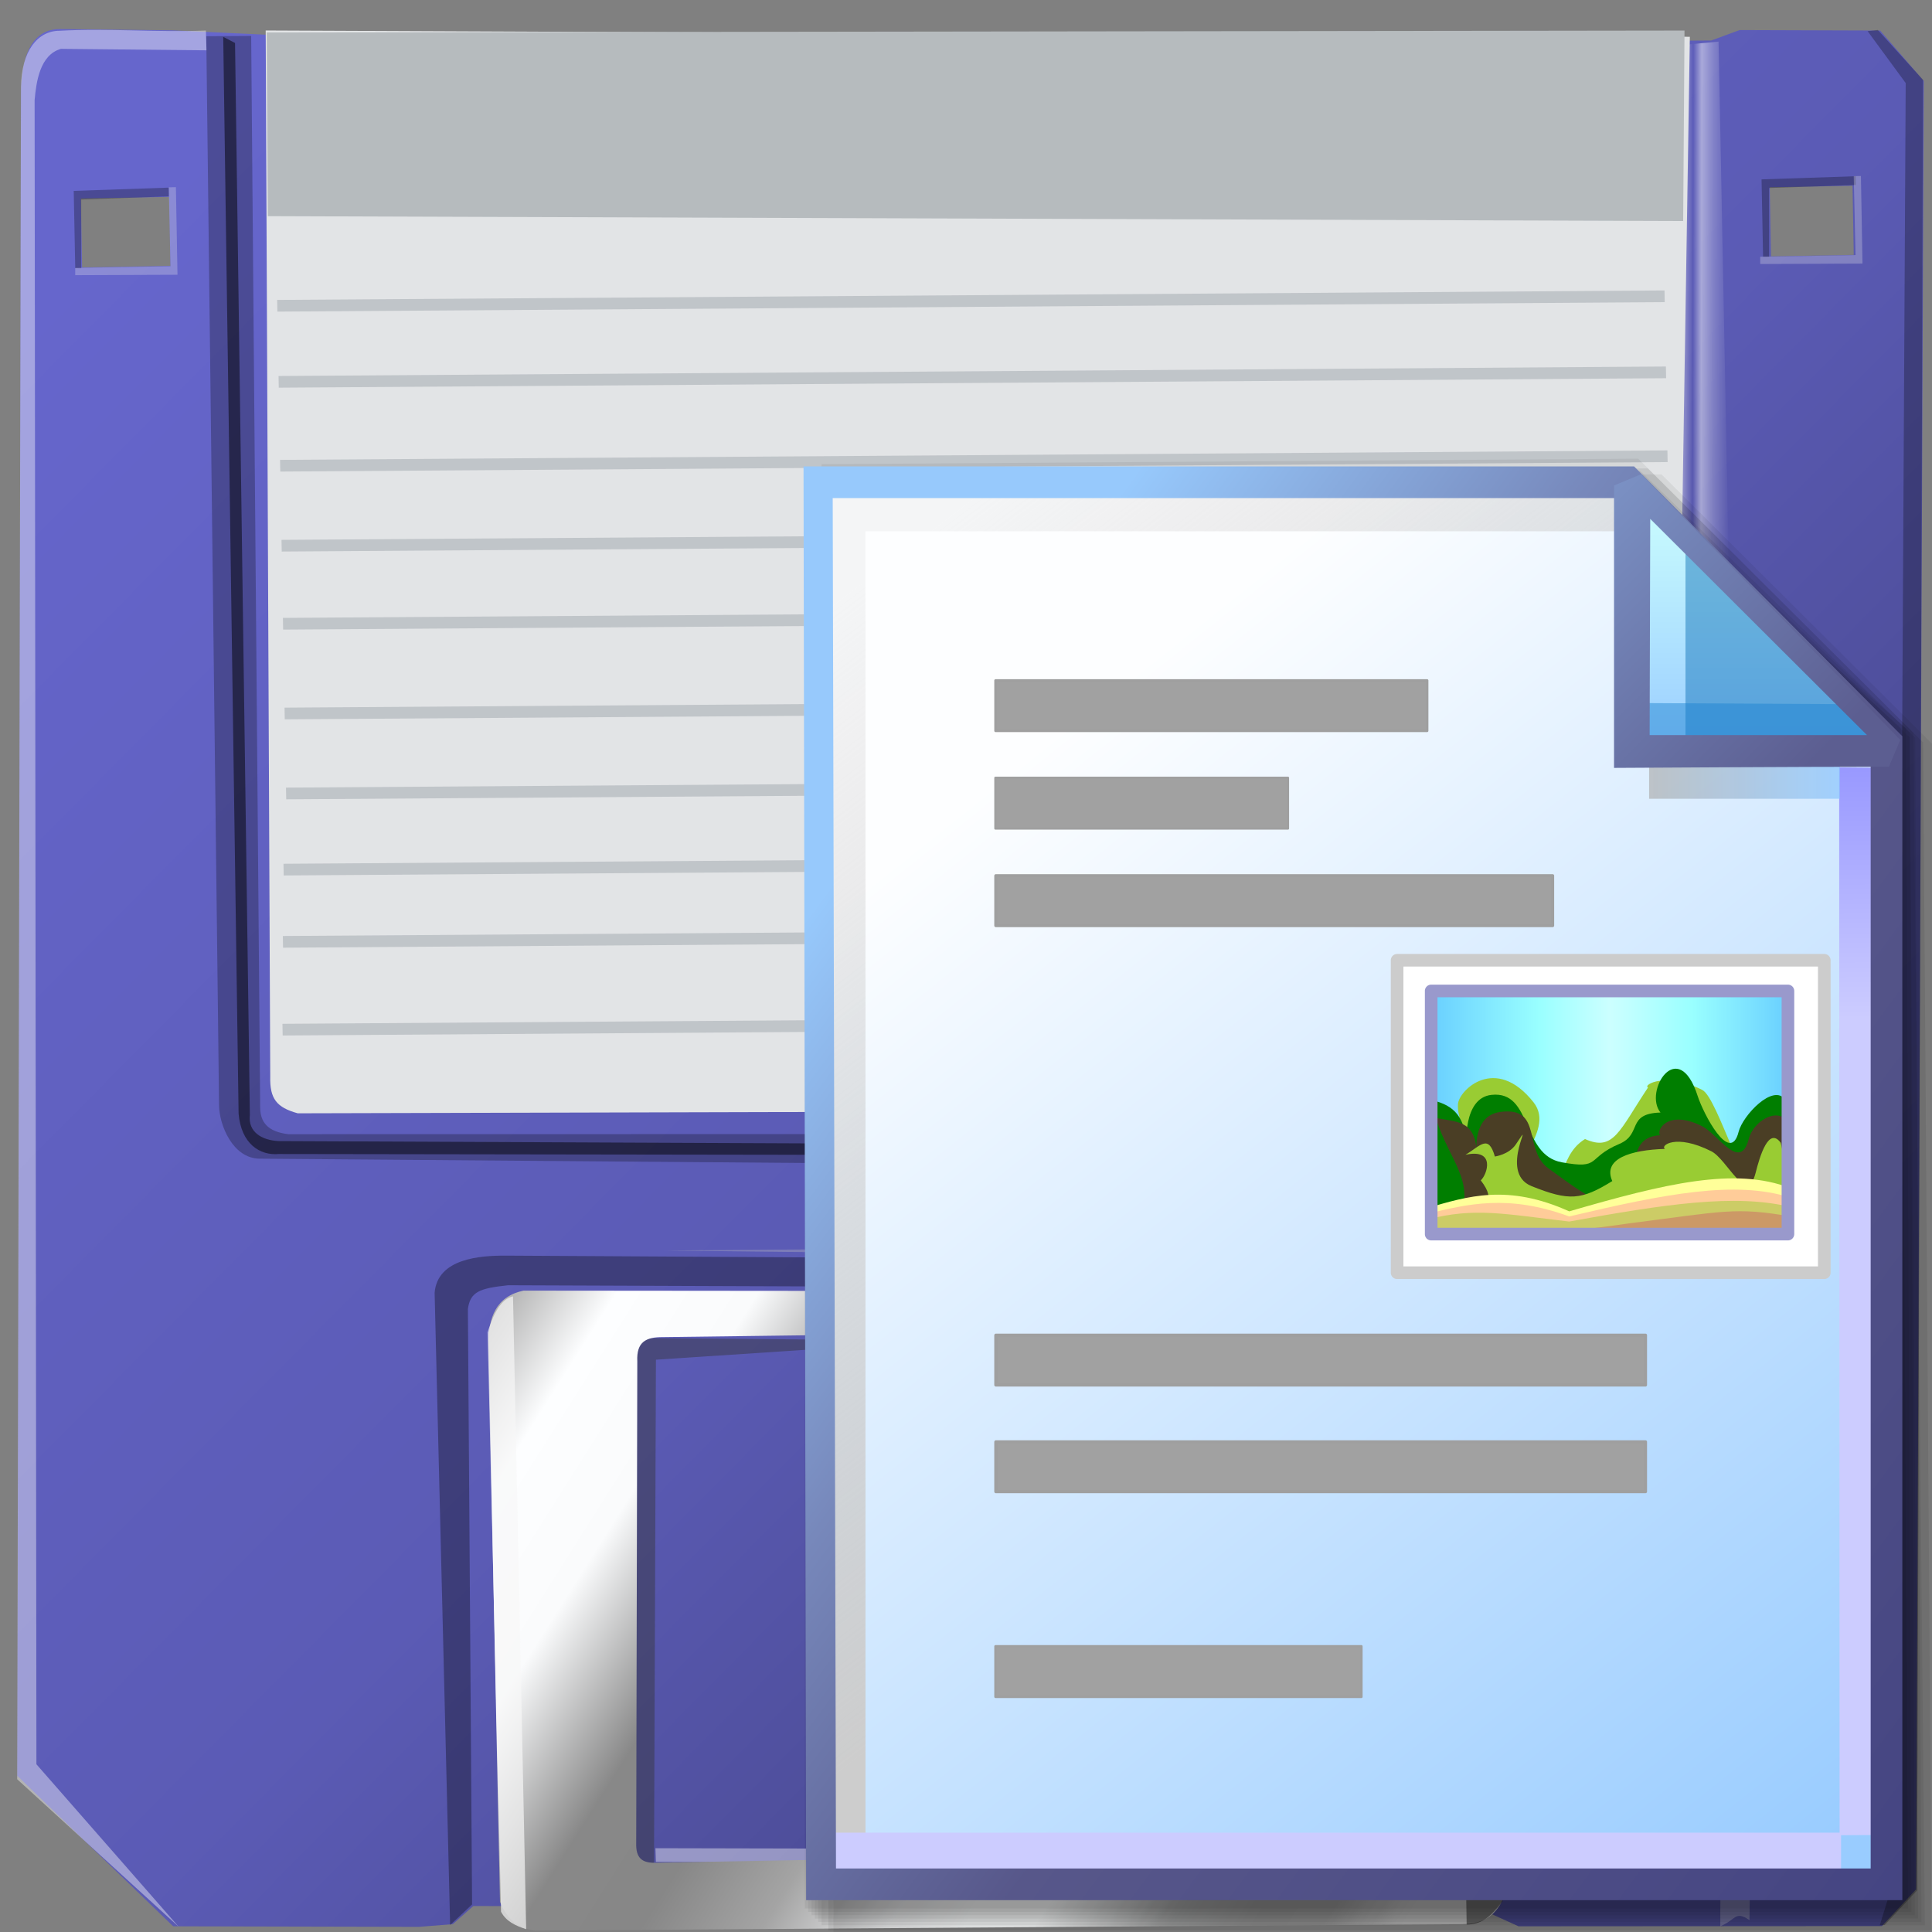 <?xml version="1.0" encoding="UTF-8" standalone="no"?>
<!-- Created with Inkscape (http://www.inkscape.org/) -->

<svg
   width="256mm"
   height="256mm"
   viewBox="0 0 256 256"
   version="1.1"
   id="svg1"
   inkscape:version="1.3.2 (091e20ef0f, 2023-11-25)"
   sodipodi:docname="document-save-as-template.svg"
   xml:space="preserve"
   xmlns:inkscape="http://www.inkscape.org/namespaces/inkscape"
   xmlns:sodipodi="http://sodipodi.sourceforge.net/DTD/sodipodi-0.dtd"
   xmlns:xlink="http://www.w3.org/1999/xlink"
   xmlns="http://www.w3.org/2000/svg"
   xmlns:svg="http://www.w3.org/2000/svg"
   xmlns:rdf="http://www.w3.org/1999/02/22-rdf-syntax-ns#"
   xmlns:cc="http://creativecommons.org/ns#"
   xmlns:dc="http://purl.org/dc/elements/1.1/"><rect x="0" y="0" width="256" height="256" fill="#808080" stroke="none"/><defs
     id="defs1"><linearGradient
       inkscape:collect="always"
       xlink:href="#linearGradient230"
       id="linearGradient231"
       x1="-4.719"
       y1="-12.938"
       x2="62.704"
       y2="56.288"
       gradientUnits="userSpaceOnUse" /><linearGradient
       id="linearGradient230"
       inkscape:collect="always"><stop
         style="stop-color:#6666cc;stop-opacity:1"
         offset="0"
         id="stop230" /><stop
         style="stop-color:#5b5bb5;stop-opacity:1;"
         offset="0.592"
         id="stop12" /><stop
         style="stop-color:#434384;stop-opacity:1;"
         offset="1"
         id="stop231" /></linearGradient><linearGradient
       inkscape:collect="always"
       xlink:href="#linearGradient214"
       id="linearGradient215"
       x1="52.6"
       y1="-25.633"
       x2="62.001"
       y2="-25.447"
       gradientUnits="userSpaceOnUse" /><linearGradient
       id="linearGradient214"
       inkscape:collect="always"><stop
         style="stop-color:#ffffff;stop-opacity:0.763;"
         offset="0"
         id="stop214" /><stop
         style="stop-color:#ffffff;stop-opacity:0.38;"
         offset="0.745"
         id="stop218" /><stop
         style="stop-color:#ffffff;stop-opacity:0;"
         offset="0.802"
         id="stop216" /><stop
         style="stop-color:#ffffff;stop-opacity:0.47;"
         offset="0.847"
         id="stop217" /><stop
         style="stop-color:#ffffff;stop-opacity:0.235;"
         offset="0.91"
         id="stop219" /><stop
         style="stop-color:#ffffff;stop-opacity:0;"
         offset="1"
         id="stop215" /></linearGradient><linearGradient
       inkscape:collect="always"
       xlink:href="#linearGradient235"
       id="linearGradient236"
       x1="-0.072"
       y1="9.598"
       x2="45.513"
       y2="39.573"
       gradientUnits="userSpaceOnUse" /><linearGradient
       id="linearGradient235"
       inkscape:collect="always"><stop
         style="stop-color:#b2b2b2;stop-opacity:1;"
         offset="0"
         id="stop235" /><stop
         style="stop-color:#fdfeff;stop-opacity:1"
         offset="0.085"
         id="stop1" /><stop
         style="stop-color:#fafbfc;stop-opacity:1"
         offset="0.194"
         id="stop2" /><stop
         style="stop-color:#888888;stop-opacity:1;"
         offset="0.319"
         id="stop3" /><stop
         style="stop-color:#878787;stop-opacity:1;"
         offset="0.413"
         id="stop10" /><stop
         style="stop-color:#a4a4a4;stop-opacity:1;"
         offset="0.507"
         id="stop4" /><stop
         style="stop-color:#e9eaeb;stop-opacity:1;"
         offset="0.603"
         id="stop5" /><stop
         style="stop-color:#fcfefe;stop-opacity:1;"
         offset="0.663"
         id="stop11" /><stop
         style="stop-color:#fcfefe;stop-opacity:1"
         offset="0.716"
         id="stop6" /><stop
         style="stop-color:#9fa0a0;stop-opacity:1;"
         offset="0.819"
         id="stop7" /><stop
         style="stop-color:#919191;stop-opacity:1;"
         offset="0.885"
         id="stop9" /><stop
         style="stop-color:#929292;stop-opacity:1;"
         offset="0.937"
         id="stop8" /><stop
         style="stop-color:#b4b4b4;stop-opacity:1;"
         offset="1"
         id="stop236" /></linearGradient><linearGradient
       inkscape:collect="always"
       xlink:href="#linearGradient22"
       id="linearGradient23"
       x1="79.186"
       y1="157.876"
       x2="91.895"
       y2="162.459"
       gradientUnits="userSpaceOnUse" /><linearGradient
       id="linearGradient22"
       inkscape:collect="always"><stop
         style="stop-color:#bd9d3e;stop-opacity:1;"
         offset="0"
         id="stop22" /><stop
         style="stop-color:#c1a441;stop-opacity:1;"
         offset="0.716"
         id="stop24" /><stop
         style="stop-color:#bda23e;stop-opacity:0;"
         offset="0.863"
         id="stop26" /><stop
         style="stop-color:#bd9d3e;stop-opacity:0;"
         offset="0.907"
         id="stop25" /><stop
         style="stop-color:#bd9d3e;stop-opacity:1;"
         offset="1"
         id="stop23" /></linearGradient><linearGradient
       inkscape:collect="always"
       xlink:href="#linearGradient26"
       id="linearGradient28"
       x1="58.517"
       y1="136.842"
       x2="49.882"
       y2="156.62"
       gradientUnits="userSpaceOnUse" /><linearGradient
       id="linearGradient26"
       inkscape:collect="always"><stop
         style="stop-color:#2a7acc;stop-opacity:1;"
         offset="0"
         id="stop27" /><stop
         style="stop-color:#5d9ad9;stop-opacity:1;"
         offset="0.109"
         id="stop31" /><stop
         style="stop-color:#c6d9f1;stop-opacity:1;"
         offset="0.178"
         id="stop32" /><stop
         style="stop-color:#bfd6f6;stop-opacity:1;"
         offset="0.33"
         id="stop29" /><stop
         style="stop-color:#5e9ddd;stop-opacity:1;"
         offset="0.525"
         id="stop30" /><stop
         style="stop-color:#1a5288;stop-opacity:1;"
         offset="1"
         id="stop28" /></linearGradient><linearGradient
       inkscape:collect="always"
       xlink:href="#linearGradient42"
       id="linearGradient44"
       x1="13.552"
       y1="132.614"
       x2="25.419"
       y2="132.614"
       gradientUnits="userSpaceOnUse" /><linearGradient
       id="linearGradient42"
       inkscape:collect="always"><stop
         style="stop-color:#73260a;stop-opacity:1;"
         offset="0"
         id="stop43" /><stop
         style="stop-color:#e14a14;stop-opacity:1;"
         offset="1"
         id="stop44" /></linearGradient><linearGradient
       inkscape:collect="always"
       xlink:href="#linearGradient32"
       id="linearGradient34"
       x1="31.467"
       y1="119.015"
       x2="19.695"
       y2="145.663"
       gradientUnits="userSpaceOnUse" /><linearGradient
       id="linearGradient32"
       inkscape:collect="always"><stop
         style="stop-color:#c73f12;stop-opacity:1;"
         offset="0"
         id="stop33" /><stop
         style="stop-color:#ec5e34;stop-opacity:1;"
         offset="0.25"
         id="stop40" /><stop
         style="stop-color:#ed683b;stop-opacity:1;"
         offset="0.375"
         id="stop41" /><stop
         style="stop-color:#c73f12;stop-opacity:1;"
         offset="0.5"
         id="stop38" /><stop
         style="stop-color:#c73f12;stop-opacity:1;"
         offset="0.625"
         id="stop42" /><stop
         style="stop-color:#6c230a;stop-opacity:1;"
         offset="0.806"
         id="stop39" /><stop
         style="stop-color:#5a1c08;stop-opacity:1;"
         offset="1"
         id="stop34" /></linearGradient><linearGradient
       inkscape:collect="always"
       xlink:href="#linearGradient45"
       id="linearGradient46"
       x1="37.987"
       y1="129.362"
       x2="30.667"
       y2="147.6"
       gradientUnits="userSpaceOnUse" /><linearGradient
       id="linearGradient45"
       inkscape:collect="always"><stop
         style="stop-color:#a4a4a4;stop-opacity:1;"
         offset="0"
         id="stop45" /><stop
         style="stop-color:#a4a4a4;stop-opacity:1;"
         offset="0.072"
         id="stop47" /><stop
         style="stop-color:#bfbfbf;stop-opacity:1;"
         offset="0.158"
         id="stop52" /><stop
         style="stop-color:#dbdbdb;stop-opacity:1;"
         offset="0.288"
         id="stop48" /><stop
         style="stop-color:#a4a4a4;stop-opacity:1;"
         offset="0.446"
         id="stop49" /><stop
         style="stop-color:#646464;stop-opacity:1;"
         offset="0.588"
         id="stop50" /><stop
         style="stop-color:#424242;stop-opacity:1;"
         offset="0.873"
         id="stop51" /><stop
         style="stop-color:#252525;stop-opacity:1;"
         offset="1"
         id="stop46" /></linearGradient><linearGradient
       inkscape:collect="always"
       xlink:href="#linearGradient53"
       id="linearGradient54"
       x1="20.981"
       y1="124.431"
       x2="19.227"
       y2="137.544"
       gradientUnits="userSpaceOnUse" /><linearGradient
       id="linearGradient53"
       inkscape:collect="always"><stop
         style="stop-color:#ff854b;stop-opacity:1;"
         offset="0"
         id="stop53" /><stop
         style="stop-color:#6d0000;stop-opacity:1;"
         offset="1"
         id="stop54" /></linearGradient><linearGradient
       inkscape:collect="always"
       xlink:href="#linearGradient12"
       id="linearGradient14"
       x1="73.583"
       y1="62.021"
       x2="207.03"
       y2="229.599"
       gradientUnits="userSpaceOnUse" /><linearGradient
       id="linearGradient12"
       inkscape:collect="always"><stop
         style="stop-color:#fdfeff;stop-opacity:1;"
         offset="0"
         id="stop13" /><stop
         style="stop-color:#99ccff;stop-opacity:1;"
         offset="1"
         id="stop14" /></linearGradient><linearGradient
       inkscape:collect="always"
       xlink:href="#linearGradient16"
       id="linearGradient17"
       x1="57.531"
       y1="26.421"
       x2="147.132"
       y2="144.341"
       gradientUnits="userSpaceOnUse" /><linearGradient
       id="linearGradient16"
       inkscape:collect="always"><stop
         style="stop-color:#cdcdcd;stop-opacity:0.175;"
         offset="0"
         id="stop16" /><stop
         style="stop-color:#cdcdcd;stop-opacity:1;"
         offset="1"
         id="stop17" /></linearGradient><linearGradient
       inkscape:collect="always"
       xlink:href="#linearGradient18"
       id="linearGradient19"
       x1="209.825"
       y1="58.536"
       x2="210.583"
       y2="194.577"
       gradientUnits="userSpaceOnUse" /><linearGradient
       id="linearGradient18"
       inkscape:collect="always"><stop
         style="stop-color:#9797ff;stop-opacity:1;"
         offset="0"
         id="stop18" /><stop
         style="stop-color:#ccccff;stop-opacity:1;"
         offset="0.3"
         id="stop20" /><stop
         style="stop-color:#ccccff;stop-opacity:1;"
         offset="1"
         id="stop19" /></linearGradient><linearGradient
       inkscape:collect="always"
       xlink:href="#linearGradient9"
       id="linearGradient10"
       x1="31.622"
       y1="100.24"
       x2="221.195"
       y2="240.29"
       gradientUnits="userSpaceOnUse" /><linearGradient
       id="linearGradient9"
       inkscape:collect="always"><stop
         style="stop-color:#97c9fc;stop-opacity:1;"
         offset="0"
         id="stop9-0" /><stop
         style="stop-color:#7788bb;stop-opacity:1"
         offset="0.25"
         id="stop12-6" /><stop
         style="stop-color:#57578a;stop-opacity:1"
         offset="0.5"
         id="stop11-2" /><stop
         style="stop-color:#444482;stop-opacity:1;"
         offset="1"
         id="stop10-6" /></linearGradient><linearGradient
       inkscape:collect="always"
       xlink:href="#linearGradient22-8"
       id="linearGradient23-1"
       x1="177.192"
       y1="58.991"
       x2="207.32"
       y2="58.991"
       gradientUnits="userSpaceOnUse" /><linearGradient
       id="linearGradient22-8"
       inkscape:collect="always"><stop
         style="stop-color:#adaeae;stop-opacity:0.825;"
         offset="0"
         id="stop22-7" /><stop
         style="stop-color:#8ac5fe;stop-opacity:0.836;"
         offset="1"
         id="stop23-9" /></linearGradient><linearGradient
       inkscape:collect="always"
       xlink:href="#linearGradient24"
       id="linearGradient25"
       x1="176.32"
       y1="20.127"
       x2="176.32"
       y2="56.696"
       gradientUnits="userSpaceOnUse" /><linearGradient
       id="linearGradient24"
       inkscape:collect="always"><stop
         style="stop-color:#c7fafe;stop-opacity:1;"
         offset="0"
         id="stop24-2" /><stop
         style="stop-color:#9acdff;stop-opacity:1"
         offset="1"
         id="stop25-0" /></linearGradient><linearGradient
       inkscape:collect="always"
       xlink:href="#linearGradient26-2"
       id="linearGradient27"
       x1="172.597"
       y1="13.512"
       x2="210.544"
       y2="51.286"
       gradientUnits="userSpaceOnUse" /><linearGradient
       id="linearGradient26-2"
       inkscape:collect="always"><stop
         style="stop-color:#7b91c4;stop-opacity:1;"
         offset="0"
         id="stop26-3" /><stop
         style="stop-color:#5c5e91;stop-opacity:1"
         offset="1"
         id="stop27-7" /></linearGradient><linearGradient
       inkscape:collect="always"
       xlink:href="#linearGradient2"
       id="linearGradient3"
       x1="30.028"
       y1="132.292"
       x2="152.912"
       y2="132.292"
       gradientUnits="userSpaceOnUse" /><linearGradient
       id="linearGradient2"
       inkscape:collect="always"><stop
         style="stop-color:#66ccff;stop-opacity:1"
         offset="0"
         id="stop2-5" /><stop
         style="stop-color:#99ffff;stop-opacity:1"
         offset="0.309"
         id="stop4-9" /><stop
         style="stop-color:#ccffff;stop-opacity:1"
         offset="0.503"
         id="stop6-2" /><stop
         style="stop-color:#99ffff;stop-opacity:1"
         offset="0.724"
         id="stop5-2" /><stop
         style="stop-color:#66ccff;stop-opacity:1"
         offset="1"
         id="stop3-8" /></linearGradient></defs><sodipodi:namedview
     id="base"
     pagecolor="#ffffff"
     bordercolor="#000000"
     borderopacity="0.3"
     inkscape:pageopacity="0.0"
     inkscape:pageshadow="2"
     inkscape:zoom="0.98994949"
     inkscape:cx="505.07627"
     inkscape:cy="476.792"
     inkscape:document-units="mm"
     inkscape:showpageshadow="2"
     inkscape:pagecheckerboard="0"
     inkscape:deskcolor="#d1d1d1"
     inkscape:current-layer="svg1"
     showguides="true" /><g
     id="g211"
     style="display:inline"
     transform="matrix(2.764,-0.05,0.05,2.764,56.522,37.418)"
     inkscape:label="media-floppy"><path
       id="rect210"
       style="display:inline;fill:url(#linearGradient231);stroke-width:0;stroke-linecap:round;stroke-linejoin:round;stroke-miterlimit:5"
       d="m -7.202,-11.991 -4.814,-0.312 -5.344,-0.155 c -1.088,-0.02 -1.851,0.835 -1.913,3.046 l -1.634,80.63 7.339,7.345 11.781,0.24 1.62,-0.1 0.999,-0.851 48.116,0.945 1.96,0.934 17.415,0.304 1.67,-1.736 1.933,-86.654 -2.047,-2.455 -6.732,-0.144 -1.368,0.474 -67.494,-0.718 z m -9.294,7.67 h 4.233 v 3.307 h -4.233 z m 80.949,0.926 h 3.968 v 3.314 h -3.968 z"
       sodipodi:nodetypes="cccsccccccccccccccccccccccccc"
       inkscape:label="colorhead" /><g
       id="g240"><path
         id="rect237"
         style="display:inline;fill:#ffffff;fill-opacity:0.406;stroke-width:0;stroke-linecap:round;stroke-linejoin:round;stroke-miterlimit:5"
         d="m -19.268,-9.711 c 0.052,-1.735 0.853,-2.685 1.898,-2.666 2.35,-0.087 4.674,0.17 7.013,0.115 l 0.011,0.95 -6.977,-0.197 c -1.007,0.273 -1.207,1.547 -1.302,2.43 l -1.357,79.758 6.68,7.915 -7.615,-7.214 z"
         sodipodi:nodetypes="cccccccccc" /><path
         id="rect212"
         style="fill:#000000;fill-opacity:0.26;stroke-width:0;stroke-linecap:round;stroke-linejoin:round;stroke-miterlimit:5"
         d="m -13.405,-54.032 2.237,0.025 -0.518,53.389 c -0.011,0.922 0.581,1.241 1.375,1.358 l 66.731,1.196 c 2.353,-0.2 2.737,-0.352 2.836,-4.943 l 0.808,4.681 C 60.412,3.178 59.045,3.901 56.695,3.714 L -11.764,1.934 c -1.332,-0.04 -1.977,-1.706 -1.968,-2.701 z"
         sodipodi:nodetypes="ccccccccccc"
         transform="matrix(0.962,0,0,0.962,2.552,39.99)" /><path
         id="rect213"
         style="fill-opacity:0.484;stroke-width:0;stroke-linecap:round;stroke-linejoin:round;stroke-miterlimit:5"
         d="m -12.561,-53.985 0.583,0.316 -0.228,53.424 c -0.112,0.836 0.566,1.264 1.414,1.32 L 57.039,2.597 C 58.482,2.556 59.076,1.886 59.244,1.486 l 0.273,-1.707 c -0.015,1.506 0.061,3.048 -1.606,3.283 l -68.715,-1.343 c -0.938,0.069 -1.863,-0.542 -1.962,-2.05 z"
         sodipodi:nodetypes="ccccccccccc"
         transform="matrix(0.962,0,0,0.962,2.552,39.99)" /><path
         id="rect214"
         style="fill:url(#linearGradient215);stroke-width:0;stroke-linecap:round;stroke-linejoin:round;stroke-miterlimit:5"
         d="m 59.303,-52.206 2.625,-0.194 0.073,53.032 C 60.502,2.312 59.919,2.185 59.727,1.97 c 0.584,-3.427 -0.303,-2.934 -0.473,-4.352 z"
         sodipodi:nodetypes="cccccc"
         transform="matrix(0.962,0,0,0.962,2.552,39.99)" /><path
         id="rect238"
         style="fill-opacity:0.277;stroke-width:0;stroke-linecap:round;stroke-linejoin:round;stroke-miterlimit:5"
         d="m 71.213,-50.167 -1.851,-2.62 0.508,-0.049 2.208,2.523 -1.924,90.189 -1.65,1.701 H 68.263 l 0.856,-2.601 z"
         sodipodi:nodetypes="ccccccccc"
         transform="matrix(0.962,0,0,0.962,2.552,39.99)" /><path
         id="rect239"
         style="fill-opacity:0.277;stroke-width:0;stroke-linecap:round;stroke-linejoin:round;stroke-miterlimit:5"
         d="m -20.148,-46.446 4.738,-0.077 v 0.437 l -4.373,0.077 -0.061,3.427 -0.298,-0.012 z"
         sodipodi:nodetypes="ccccccc"
         transform="matrix(0.962,0,0,0.962,2.552,39.99)" /><path
         id="path239"
         style="fill-opacity:0.277;stroke-width:0;stroke-linecap:round;stroke-linejoin:round;stroke-miterlimit:5"
         d="m 63.945,-45.498 4.691,-0.073 v 0.437 l -4.326,0.073 -0.061,3.427 -0.298,-0.012 z"
         sodipodi:nodetypes="ccccccc"
         transform="matrix(0.962,0,0,0.962,2.552,39.99)" /><path
         id="rect240"
         style="fill:#ededed;fill-opacity:0.277;stroke-width:0;stroke-linecap:round;stroke-linejoin:round;stroke-miterlimit:5"
         d="m -15.411,-46.539 h 0.357 v 4.365 l -5.094,-0.072 0.004,-0.36 4.751,0.002 z"
         sodipodi:nodetypes="ccccccc"
         transform="matrix(0.962,0,0,0.962,2.552,39.99)" /><path
         id="path240"
         style="fill:#ededed;fill-opacity:0.277;stroke-width:0;stroke-linecap:round;stroke-linejoin:round;stroke-miterlimit:5"
         d="m 68.541,-45.577 h 0.357 v 4.365 l -5.094,-0.072 0.004,-0.36 4.751,0.002 z"
         sodipodi:nodetypes="ccccccc"
         transform="matrix(0.962,0,0,0.962,2.552,39.99)" /><path
         id="rect231"
         style="display:inline;fill:#000000;fill-opacity:0.332;stroke-width:0;stroke-linecap:round;stroke-linejoin:round;stroke-miterlimit:5"
         d="M -0.49,48.43 C -0.324,46.781 1.729,46.683 2.959,46.71 l 56.893,1.357 c 0.914,0.045 1.018,0.878 1.016,1.229 0,0 0.48,10.817 0.36,11.066 -0.12,0.249 -1.037,-10.502 -1.037,-10.502 -0.01,-0.342 -0.099,-0.46 -0.516,-0.489 L 3.036,48.132 c -1.364,0.121 -1.816,0.275 -1.945,1.101 l -0.316,28.542 -1.07,0.967 z"
         sodipodi:nodetypes="ccccsccccccc" /><path
         id="rect232"
         style="display:inline;fill:#c0c0c0;fill-opacity:0.332;stroke-width:0;stroke-linecap:round;stroke-linejoin:round;stroke-miterlimit:5"
         d="M 8.318,6.874 60.126,7.42 c 2.147,0.135 2.176,1.404 2.05,2.066 l 0.195,12.424 -0.597,19.298 c -0.719,-0.499 -0.647,-0.037 -1.457,0.28 L 60.729,21.178 60.705,9.301 C 60.638,8.8 60.294,8.575 59.907,8.394 Z"
         sodipodi:nodetypes="cccccccccc"
         transform="matrix(0.962,0,0,0.962,2.552,39.99)" /></g><g
       id="g229"
       transform="matrix(0.962,0,0,0.962,2.552,39.99)"
       style="display:inline"
       inkscape:label="sticker"><path
         id="rect219"
         style="fill:#e2e4e6;fill-opacity:1;stroke-width:0;stroke-linecap:round;stroke-linejoin:round;stroke-miterlimit:5"
         d="m -10.44,-54.264 70.942,1.597 -1.758,51.816 c -0.02,0.786 -0.199,1.459 -1.118,1.604 L -9.819,-0.292 C -10.875,-0.603 -11.201,-1.05 -11.156,-2.139 Z"
         sodipodi:nodetypes="ccccccc" /><g
         id="g230"><path
           id="rect220"
           style="fill:#b6bbbe;fill-opacity:1;stroke-width:0;stroke-linecap:round;stroke-linejoin:round;stroke-miterlimit:5"
           d="m -10.39,-54.165 70.631,1.183 -0.238,9.488 -70.502,-1.518 z"
           sodipodi:nodetypes="ccccc" /><path
           id="rect221"
           style="fill:#bdc2c6;fill-opacity:0.912;stroke-width:0;stroke-linecap:round;stroke-linejoin:round;stroke-miterlimit:5"
           d="m -10.111,-40.831 69.122,0.778 v 0.583 l -69.122,-0.778 z"
           sodipodi:nodetypes="ccccc" /><path
           id="path221"
           style="fill:#bdc2c6;fill-opacity:0.912;stroke-width:0;stroke-linecap:round;stroke-linejoin:round;stroke-miterlimit:5"
           d="m -10.111,-37.04 69.122,0.778 v 0.583 l -69.122,-0.778 z"
           sodipodi:nodetypes="ccccc" /><path
           id="path222"
           style="fill:#bdc2c6;fill-opacity:0.912;stroke-width:0;stroke-linecap:round;stroke-linejoin:round;stroke-miterlimit:5"
           d="m -10.111,-32.86 69.122,0.778 v 0.583 l -69.122,-0.778 z"
           sodipodi:nodetypes="ccccc" /><path
           id="path223"
           style="fill:#bdc2c6;fill-opacity:0.912;stroke-width:0;stroke-linecap:round;stroke-linejoin:round;stroke-miterlimit:5"
           d="m -10.111,-28.874 69.122,0.778 v 0.583 l -69.122,-0.778 z"
           sodipodi:nodetypes="ccccc" /><path
           id="path224"
           style="fill:#bdc2c6;fill-opacity:0.912;stroke-width:0;stroke-linecap:round;stroke-linejoin:round;stroke-miterlimit:5"
           d="m -10.111,-24.985 69.122,0.778 v 0.583 l -69.122,-0.778 z"
           sodipodi:nodetypes="ccccc" /><path
           id="path225"
           style="fill:#bdc2c6;fill-opacity:0.912;stroke-width:0;stroke-linecap:round;stroke-linejoin:round;stroke-miterlimit:5"
           d="m -10.111,-20.513 69.122,0.778 v 0.583 l -69.122,-0.778 z"
           sodipodi:nodetypes="ccccc" /><path
           id="path226"
           style="fill:#bdc2c6;fill-opacity:0.912;stroke-width:0;stroke-linecap:round;stroke-linejoin:round;stroke-miterlimit:5"
           d="m -10.111,-16.527 69.122,0.778 v 0.583 l -69.122,-0.778 z"
           sodipodi:nodetypes="ccccc" /><path
           id="path227"
           style="fill:#bdc2c6;fill-opacity:0.912;stroke-width:0;stroke-linecap:round;stroke-linejoin:round;stroke-miterlimit:5"
           d="m -10.305,-12.736 69.122,0.778 v 0.583 l -69.122,-0.778 z"
           sodipodi:nodetypes="ccccc" /><path
           id="path228"
           style="fill:#bdc2c6;fill-opacity:0.912;stroke-width:0;stroke-linecap:round;stroke-linejoin:round;stroke-miterlimit:5"
           d="m -10.402,-9.138 69.122,0.778 v 0.583 l -69.122,-0.778 z"
           sodipodi:nodetypes="ccccc" /><path
           id="path229"
           style="fill:#bdc2c6;fill-opacity:0.912;stroke-width:0;stroke-linecap:round;stroke-linejoin:round;stroke-miterlimit:5"
           d="m -10.5,-4.764 69.122,0.778 v 0.583 l -69.122,-0.778 z"
           sodipodi:nodetypes="ccccc" /></g></g><g
       id="g236"
       transform="matrix(0.962,0,0,0.962,2.552,39.99)"
       style="display:inline"><path
         id="rect236"
         style="fill:#343434;fill-opacity:0.437;stroke-width:0;stroke-linecap:round;stroke-linejoin:round;stroke-miterlimit:5"
         d="m 6.84,11.205 11.48,0.309 0.241,0.275 -10.758,0.516 -0.55,25.126 -0.997,-0.206 z"
         sodipodi:nodetypes="ccccccc" /><path
         id="path236"
         style="fill:#ffffff;fill-opacity:0.406;stroke-width:0;stroke-linecap:round;stroke-linejoin:round;stroke-miterlimit:5"
         d="m 18.664,11.205 h 0.962 l -0.034,26.397 -12.245,-0.282 -0.009,-0.679 10.956,0.222 c 0.292,-0.025 0.647,0.137 0.679,-0.671 z"
         sodipodi:nodetypes="cccccccc" /><path
         id="rect233"
         style="fill:url(#linearGradient236);fill-opacity:1;stroke-width:0;stroke-linecap:round;stroke-linejoin:round;stroke-miterlimit:5"
         d="m 1.266,8.745 c -1.36,0.263 -1.784,1.285 -1.789,2.687 l 0.068,27.746 c 0.289,0.699 0.704,1.304 1.719,1.459 l 46.201,0.516 c 1.053,-0.013 1.621,-0.378 2.02,-1.146 L 49.775,11.836 C 49.603,10.179 48.718,9.736 47.637,9.625 Z M 18.035,11.24 c 0.984,0 1.389,0.511 1.351,1.133 l 0.049,23.873 c 0,0.731 -0.644,1.115 -1.574,1.119 H 7.391 C 6.742,37.386 6.382,37.182 6.382,36.491 L 6.873,12.373 c -0.03,-0.977 0.455,-1.207 1.306,-1.187 z"
         sodipodi:nodetypes="cccccccccccccccccc" /><path
         id="rect234"
         style="fill:#f8f8f8;fill-opacity:0.673;stroke-width:0;stroke-linecap:round;stroke-linejoin:round;stroke-miterlimit:5"
         d="M -0.558,10.794 C -0.179,9.634 0.233,9.126 0.74,9.021 L 0.825,40.559 C 0.308,40.382 -0.168,40.158 -0.412,39.665 Z"
         sodipodi:nodetypes="ccccc" /><path
         id="rect235"
         style="fill:#000000;fill-opacity:0.442;stroke-width:0;stroke-linecap:round;stroke-linejoin:round;stroke-miterlimit:5"
         d="m 47.708,9.633 c 1.284,0.115 1.978,0.949 2.062,2.183 l -0.275,28.228 c -0.642,0.794 -1.051,1.129 -1.813,1.134 z"
         sodipodi:nodetypes="ccccc" /></g></g><g
     id="g32"
     inkscape:label="pen"
     style="display:none"
     transform="matrix(-2.78,0.746,0.746,2.78,188.681,-358.367)"><path
       id="rect21"
       style="fill:#1f2020;fill-opacity:1;stroke-width:1.9;stroke-linecap:round;stroke-linejoin:round;stroke-miterlimit:5"
       d="m 90.169,157.641 5.222,5.362 c 0.376,0.35 0.322,0.645 -0.325,0.861 l -8.876,0.708 c -0.389,-2.189 1.801,-5.583 3.979,-6.931 z"
       sodipodi:nodetypes="ccccc" /><path
       id="rect22"
       style="fill:url(#linearGradient23);stroke-width:1.9;stroke-linecap:round;stroke-linejoin:round;stroke-miterlimit:5"
       d="m 84.525,150.387 6.945,8.693 c -1.269,1.448 -1.785,3.198 -1.795,5.15 l -10.489,1.134 c 3.663,-5.168 5.043,-9.995 5.339,-14.977 z"
       sodipodi:nodetypes="ccccc" /><path
       id="rect26"
       style="fill:url(#linearGradient28);stroke:#578abf;stroke-width:1.1;stroke-linecap:round;stroke-linejoin:round;stroke-miterlimit:5"
       d="m 40.892,130.828 42.763,18.843 c 1.943,3.716 -0.549,12.396 -4.41,15.635 L 35.413,147.8 c 4.173,-1.593 7.907,-12.322 5.479,-16.972 z"
       sodipodi:nodetypes="ccccc" /><path
       id="path32"
       style="fill:url(#linearGradient44);stroke-width:1.258;stroke-linecap:round;stroke-linejoin:round;stroke-miterlimit:5"
       d="m 24.685,132.378 c -1.558,4.966 -6.028,9.465 -8.819,9.465 -2.791,0 -2.846,-4.498 -1.288,-9.465 1.558,-4.966 5.083,-8.992 7.874,-8.992 2.791,0 3.791,4.026 2.233,8.992 z"
       sodipodi:nodetypes="sssss" /><path
       id="rect32"
       style="fill:url(#linearGradient34);stroke-width:1.1;stroke-linecap:round;stroke-linejoin:round;stroke-miterlimit:5"
       d="m 22.773,123.22 10.3,3.874 c 0,0 0.857,3.789 -1.417,9.591 -3.298,8.416 -6.331,8.268 -6.331,8.268 l -10.678,-3.402 c 1.006,0.575 5.551,0.735 9.449,-8.079 2.906,-6.57 -0.758,-10.253 -1.323,-10.253 z"
       sodipodi:nodetypes="ccsccsc" /><path
       id="rect42"
       style="display:inline;fill:url(#linearGradient46);stroke-width:1.1;stroke-linecap:round;stroke-linejoin:round;stroke-miterlimit:5"
       d="m 32.789,126.906 8.103,3.26 c 1.39,5.975 -0.567,13.883 -5.741,18.096 l -9.544,-3.307 c 4.593,-3.627 7.861,-9.428 7.182,-18.048 z"
       sodipodi:nodetypes="ccccc" /><path
       id="rect52"
       style="fill:#494949;fill-opacity:0.638;stroke-width:1.1;stroke-linecap:round;stroke-linejoin:round;stroke-miterlimit:5"
       d="m 38.884,129.291 2.646,1.063 c 0.997,12.203 -4.535,16.375 -5.93,18.048 l -3.047,-1.039 c 4.827,-4.675 7.186,-10.812 6.331,-18.072 z"
       sodipodi:nodetypes="ccccc" /><path
       id="rect53"
       style="fill:url(#linearGradient54);stroke-width:1.1;stroke-linecap:round;stroke-linejoin:round;stroke-miterlimit:5"
       d="m 22.35,123.378 c 0.461,-0.205 0.999,0.091 1.503,0.234 1.911,3.987 2.072,6.729 1.069,9.889 -1.211,3.814 -2.585,7.977 -7.938,9.004 l -2.266,-0.947 c 3.934,-0.237 7.02,-4.423 8.333,-8.057 1.15,-3.182 0.732,-6.015 -1.102,-10.089 z"
       sodipodi:nodetypes="ccaccacc" /></g><g
     id="g28"
     transform="matrix(0.839,0,0,0.839,69.851,51.612)"><g
       id="g7"
       inkscape:label="shadow"
       style="display:inline"><path
         id="rect1"
         style="fill:#000000;fill-opacity:0.06;stroke-width:3.728;stroke-linecap:square"
         d="M 48.381,13.418 H 179.161 l 43.467,43.278 V 244.173 H 48.381 Z"
         sodipodi:nodetypes="cccccc" /><path
         id="path1"
         style="fill:#000000;fill-opacity:0.075;stroke-width:3.728;stroke-linecap:square"
         d="m 47.563,12.6 129.443,-0.134 43.467,43.278 1.336,187.61 H 47.563 Z"
         sodipodi:nodetypes="cccccc" /><path
         id="path2"
         style="fill:#000000;fill-opacity:0.06;stroke-width:3.728;stroke-linecap:square"
         d="m 46.494,11.793 128.976,-0.869 43.467,43.278 1.804,188.345 H 46.494 Z"
         sodipodi:nodetypes="cccccc" /><path
         id="path3"
         style="fill:#000000;fill-opacity:0.06;stroke-width:3.728;stroke-linecap:square"
         d="m 45.965,12.333 129.778,0.468 43.467,42.209 1.002,187.008 H 45.965 Z"
         sodipodi:nodetypes="cccccc" /><path
         id="path4"
         style="fill:#000000;fill-opacity:0.06;stroke-width:3.728;stroke-linecap:square"
         d="m 45.436,12.338 129.443,0.935 43.467,41.675 1.336,186.541 H 45.436 Z"
         sodipodi:nodetypes="cccccc" /><path
         id="path5"
         style="fill:#000000;fill-opacity:0.06;stroke-width:3.728;stroke-linecap:square"
         d="M 44.906,12.745 174.884,13.413 218.352,54.152 219.153,240.96 H 44.906 Z"
         sodipodi:nodetypes="cccccc" /><path
         id="path6"
         style="fill:#000000;fill-opacity:0.06;stroke-width:3.728;stroke-linecap:square"
         d="m 44.377,15.022 129.911,0.535 43.467,37.933 0.869,186.942 H 44.377 Z"
         sodipodi:nodetypes="cccccc" /><path
         id="path7"
         style="fill:#000000;fill-opacity:0.06;stroke-width:3.728;stroke-linecap:square"
         d="m 43.848,13.424 129.711,1.069 43.467,39.002 1.069,186.407 H 43.848 Z"
         sodipodi:nodetypes="cccccc" /></g><g
       id="g14"
       style="display:inline"><path
         style="color:#000000;fill:url(#linearGradient14);stroke-linecap:square;-inkscape-stroke:none"
         d="M 46.154,14.648 H 173.783 l 40.903,41.14 V 236.079 H 46.555 Z"
         id="path15"
         inkscape:label="headbgground" /><path
         id="rect16"
         style="display:inline;fill:url(#linearGradient17);fill-opacity:1;stroke-width:5;stroke-linecap:square"
         d="M 45.436,14.165 H 176.703 l 0.204,8.221 H 53.434 V 235.98 h -7.998 z"
         sodipodi:nodetypes="ccccccc" /><path
         id="rect17"
         style="fill:url(#linearGradient19);stroke-width:5;stroke-linecap:square"
         d="M 47.058,227.92 H 207.275 l -0.067,-168.246 7.317,0.067 0.067,168.547 -7.083,0.033 v 7.348 H 47.058 Z"
         sodipodi:nodetypes="ccccccccc" /><path
         style="color:#000000;fill:url(#linearGradient10);stroke-linecap:square;-inkscape-stroke:none"
         d="M 43.648,12.148 44.059,238.58 H 217.186 V 54.758 L 174.822,12.148 Z m 4.609,5 H 172.744 l 39.441,39.672 V 233.58 H 48.775 Z"
         id="path16"
         inkscape:label="headframe"
         sodipodi:nodetypes="cccccccccccc" /></g><g
       id="rect23"
       style="display:inline"><rect
         style="display:inline;fill:url(#linearGradient23-1);fill-opacity:0.834;stroke:none;stroke-width:5;stroke-linecap:square;stroke-dasharray:none;stroke-opacity:1"
         id="rect20"
         width="30.128"
         height="11.286"
         x="177.192"
         y="53.348" /><path
         style="color:#000000;display:inline;fill:url(#linearGradient25);stroke-linecap:square;stroke-linejoin:bevel;-inkscape-stroke:none"
         d="m 174.153,15.119 40.916,41.955 H 174.814 Z"
         id="path25" /><g
         id="g27"><path
           id="rect27"
           style="display:inline;fill:#0a6db5;fill-opacity:0.459;stroke-width:5;stroke-linecap:square;stroke-linejoin:bevel"
           d="m 182.94,23.246 33.073,33.829 -33.073,-0.094 z"
           sodipodi:nodetypes="cccc" /><path
           id="path27"
           style="display:inline;fill:#1882cf;fill-opacity:0.459;stroke-width:5;stroke-linecap:square;stroke-linejoin:bevel"
           d="m 175.286,49.515 34.916,0.189 4.677,7.087 -39.688,-0.472 z"
           sodipodi:nodetypes="ccccc" /></g><path
         style="color:#000000;display:inline;fill:url(#linearGradient27);stroke-linecap:square;stroke-linejoin:bevel;-inkscape-stroke:none"
         d="m 175.941,13.373 -4.289,1.785 6.5e-4,44.601 c 0,0 29.863,-0.185 43.415,-0.185 l 1.789,-4.246 z m 1.429,7.057 34.226,34.144 h -34.32 z"
         id="path26"
         sodipodi:nodetypes="cccccccccc" /></g></g><g
     id="g4"
     inkscape:label="template"
     transform="matrix(0.763,0,0,0.763,93.978,65.556)"
     style="display:inline"><rect
       style="fill:#a1a1a1;fill-rule:evenodd;stroke:#9f9f9f;stroke-width:0.46;stroke-linejoin:round"
       id="rect3"
       width="74.932"
       height="8.736"
       x="49.731"
       y="32.258" /><rect
       style="fill:#a1a1a1;fill-rule:evenodd;stroke:#9f9f9f;stroke-width:0.38;stroke-linejoin:round"
       id="rect4"
       width="50.818"
       height="8.816"
       x="49.691"
       y="49.151" /><rect
       style="fill:#a1a1a1;fill-rule:evenodd;stroke:#9f9f9f;stroke-width:0.521;stroke-linejoin:round"
       id="rect5"
       width="96.712"
       height="8.676"
       x="49.761"
       y="66.155" /><rect
       style="fill:#a1a1a1;fill-rule:evenodd;stroke:#9f9f9f;stroke-width:0.561;stroke-linejoin:round"
       id="rect10"
       width="112.801"
       height="8.635"
       x="49.781"
       y="145.964" /><rect
       style="fill:#a1a1a1;fill-rule:evenodd;stroke:#9f9f9f;stroke-width:0.561;stroke-linejoin:round"
       id="rect11"
       width="112.801"
       height="8.635"
       x="49.781"
       y="164.484" /><rect
       style="fill:#a1a1a1;fill-rule:evenodd;stroke:#9f9f9f;stroke-width:0.424;stroke-linejoin:round"
       id="rect12"
       width="63.543"
       height="8.772"
       x="49.713"
       y="199.985" /><g
       id="g13"
       inkscape:label="pictures"
       transform="matrix(0.522,0,0,0.522,108.605,38.229)"><rect
         style="fill:#ffffff;fill-opacity:1;stroke:#cccccc;stroke-width:4.2;stroke-linecap:round;stroke-linejoin:round;stroke-opacity:1"
         id="rect1-7"
         width="142.119"
         height="103.943"
         x="20.789"
         y="81.643" /><g
         id="rect2"><path
           style="color:#000000;fill:url(#linearGradient3);stroke-linecap:round;stroke-linejoin:round;-inkscape-stroke:none"
           d="M 32.128,91.848 H 150.812 V 172.735 H 32.128 Z"
           id="path12"
           inkscape:label="colorbghead" /><g
           id="g11"
           inkscape:label="picture"><path
             id="path11"
             style="display:inline;fill:#99cc33;fill-opacity:1;stroke-width:4.2;stroke-linecap:round;stroke-linejoin:round"
             d="m 43.522,146.354 c 4.931,-2.902 -2.901,-8.913 -2.492,-16.815 0.237,-4.569 12.453,-16.676 25.139,-0.663 8.081,10.2 -12.141,23.302 -0.637,27.91 12.536,5.022 7.477,-9.326 17.773,-15.673 9.557,4.269 11.392,-2.795 20.949,-17.13 -1.752,-0.97 6.077,-5.263 18.062,0.794 5.324,2.691 14.927,38.784 17.757,27.543 1.369,-5.439 4.345,-15.485 8.353,-9.935 1.366,6.641 3.41,12.12 -0.019,26.98 l -104.507,0.756 c 6.029,-7.014 10.264,-7.965 4.725,-15.263 2.18,-1.953 5.006,-10.709 -5.103,-8.504 z"
             sodipodi:nodetypes="csssccssccccc" /><path
             id="rect6"
             style="fill:#007e00;stroke-width:4.2;stroke-linecap:round;stroke-linejoin:round"
             d="m 31.805,128.022 c 6.254,1.445 11.772,4.114 12.061,15.502 0,0 -1.328,-16.066 8.319,-17.105 13.767,-1.484 9.81,19.946 23.364,22.429 13.311,2.438 8.059,-1.415 19.199,-6.126 7.695,-3.254 2.217,-10.074 13.664,-10.424 -5.721,-7.018 5.888,-25.674 12.393,-5.443 1.826,5.679 10.769,23.098 13.599,11.857 1.369,-5.439 11.527,-16.241 15.535,-10.691 l 0.802,44.367 H 31.805 Z"
             sodipodi:nodetypes="ccssscsscccc" /><path
             id="path6-0"
             style="fill:#4a3e25;fill-opacity:1;stroke-width:4.2;stroke-linecap:round;stroke-linejoin:round"
             d="m 33.695,134.07 c 6.254,1.445 13.284,0.335 13.572,11.722 0,0 -1.683,-12.471 7.941,-13.703 14.216,-1.82 7.362,12.664 15.994,18.839 11.006,7.873 21.462,16.755 31.758,10.408 -3.294,-7.449 -5.995,-21.127 5.452,-21.477 -1.752,-0.97 1.919,-9.043 13.905,-2.986 5.324,2.691 12.659,15.349 15.489,4.109 1.369,-5.439 9.259,-10.949 13.267,-5.399 l -0.954,36.139 -111.131,-0.088 c 10.277,-14.789 -0.995,-22.774 -5.292,-37.563 z"
             sodipodi:nodetypes="ccssccssccccc" /><path
             id="path7-9"
             style="fill:#99cc33;fill-opacity:1;stroke-width:4.2;stroke-linecap:round;stroke-linejoin:round"
             d="m 43.522,146.354 c 4.931,-2.902 7.615,-7.036 9.793,0.572 0,0 4.705,-0.612 6.996,-4.065 7.195,-10.844 -6.283,9.317 5.221,13.925 12.536,5.022 16.549,4.659 26.844,-1.687 -3.294,-7.449 6.1,-10.354 17.547,-10.704 -1.752,-0.97 3.431,-5.263 15.416,0.794 5.324,2.691 11.903,18.373 14.733,7.132 1.369,-5.439 4.345,-15.485 8.353,-9.935 1.366,6.641 3.41,12.12 -0.019,26.98 l -104.507,0.756 c 6.029,-7.014 10.264,-7.965 4.725,-15.263 2.18,-1.953 5.006,-10.709 -5.103,-8.504 z"
             sodipodi:nodetypes="ccssccssccccc" /><path
             id="rect7"
             style="fill:#ffff99;fill-opacity:1;stroke-width:4.2;stroke-linecap:round;stroke-linejoin:round"
             d="m 30.736,164.103 c 13.493,-3.968 26.869,-8.158 47.307,1.069 31.831,-9.23 55.19,-14.888 73.499,-7.751 v 16.838 H 30.736 Z"
             sodipodi:nodetypes="cccccc" /><path
             id="path8"
             style="fill:#ffcc99;fill-opacity:1;stroke-width:3.788;stroke-linecap:round;stroke-linejoin:round"
             d="m 30.736,165.998 c 13.493,-3.228 26.869,-6.636 47.307,0.87 31.831,-7.509 55.19,-12.112 73.499,-6.305 v 13.698 H 30.736 Z"
             sodipodi:nodetypes="cccccc" /><path
             id="path9"
             style="fill:#cccc66;fill-opacity:1;stroke-width:3.326;stroke-linecap:round;stroke-linejoin:round"
             d="m 30.736,167.892 c 15.898,-4.092 25.265,-1.908 47.307,0.67 31.831,-5.787 55.19,-9.335 73.499,-4.86 v 10.557 H 30.736 Z"
             sodipodi:nodetypes="cccccc" /><path
             id="path10"
             style="fill:#cc9966;fill-opacity:1;stroke-width:2.787;stroke-linecap:round;stroke-linejoin:round"
             d="m 30.736,169.786 c 11.622,4.132 35.154,4.157 67.085,-0.598 31.831,-4.066 35.412,-5.489 53.721,-2.345 v 7.417 H 30.736 Z"
             sodipodi:nodetypes="cccccc" /></g><path
           style="color:#000000;fill:#9999cc;stroke-linecap:round;stroke-linejoin:round;-inkscape-stroke:none"
           d="m 32.129,89.748 a 2.1,2.1 0 0 0 -2.102,2.1 v 80.887 a 2.1,2.1 0 0 0 2.102,2.102 H 150.812 a 2.1,2.1 0 0 0 2.1,-2.102 V 91.848 a 2.1,2.1 0 0 0 -2.1,-2.1 z m 2.1,4.199 H 148.713 V 170.635 H 34.229 Z"
           id="path13"
           inkscape:label="frame" /></g></g></g></svg>
